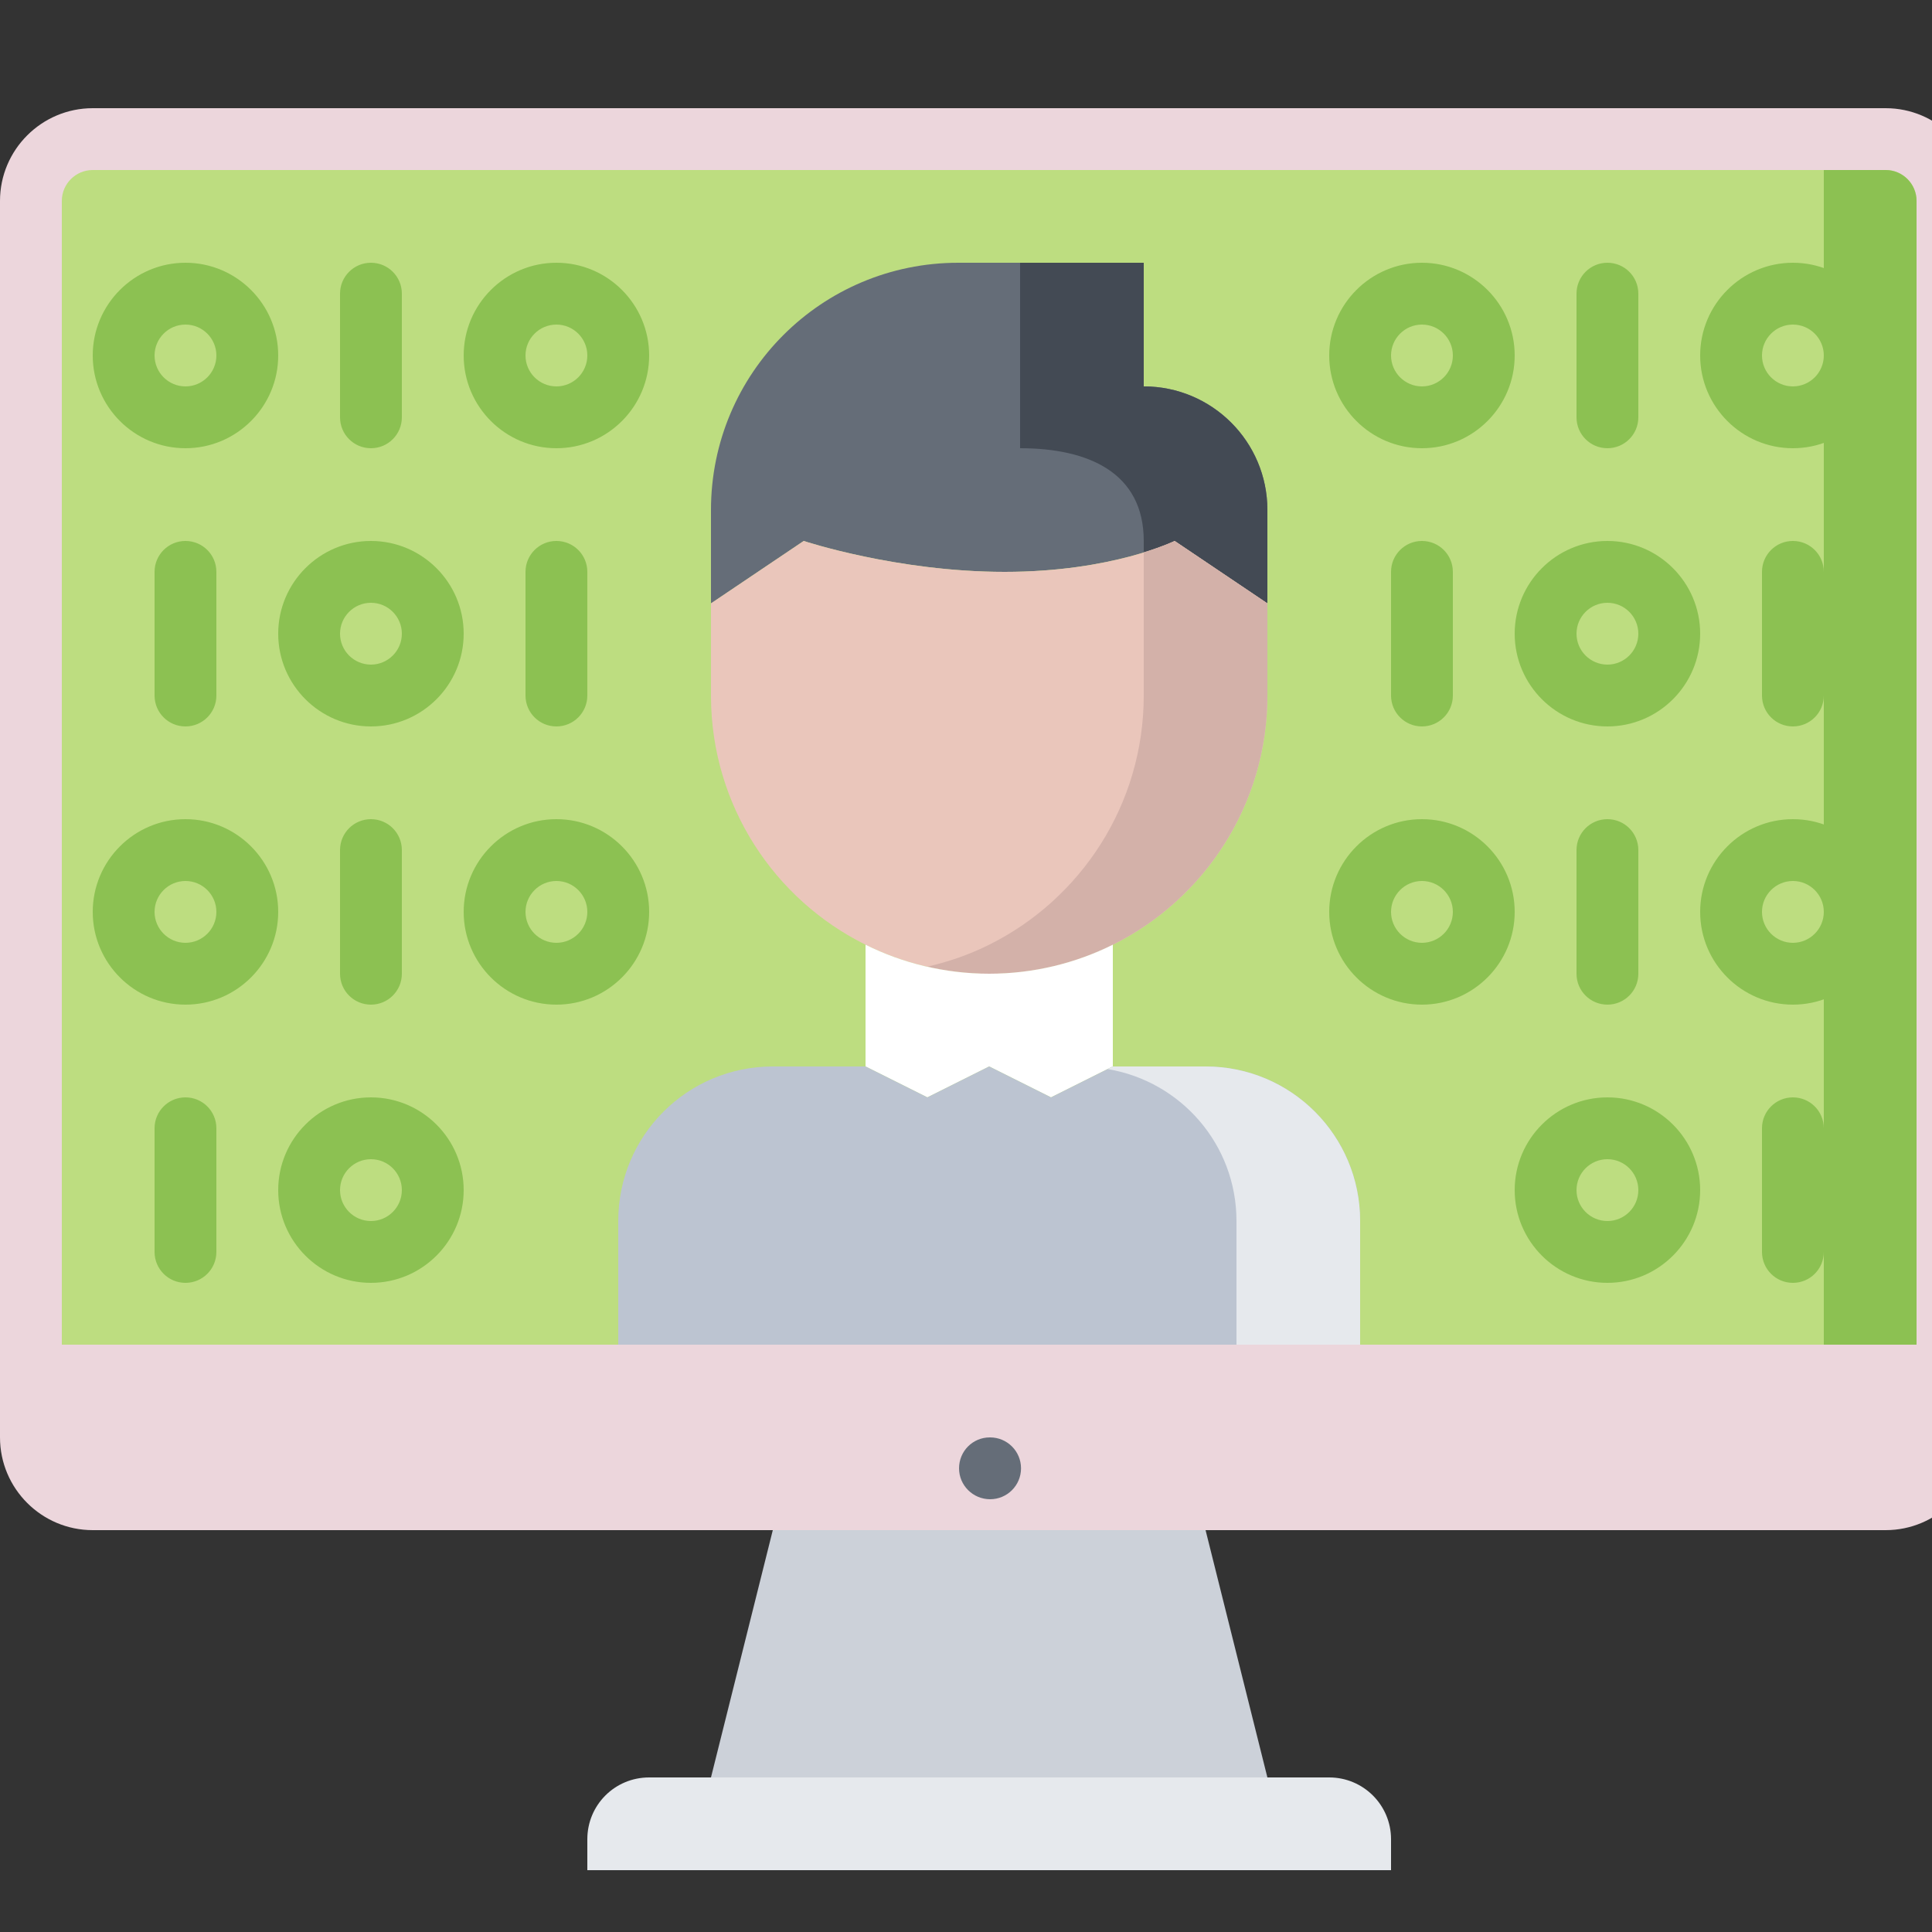 <svg aria-hidden="true" class="icon" height="40" width="40" xmlns="http://www.w3.org/2000/svg" fill-rule="evenodd" clip-rule="evenodd" stroke-linejoin="round" stroke-miterlimit="1.414" viewBox="0 0 500 500" style="margin-top:3px"><rect x="0" y="0" width="500" height="500" fill="#333333" stroke="none"/><path d="M488 28H24C10.768 28 0 38.768 0 52v320c0 13.232 10.768 24 24 24h464c13.232 0 24-10.768 24-24V52c0-13.232-10.768-24-24-24z" fill="#ecd6dc" fill-rule="nonzero"/><path d="M184 460h160c8.808 0 16 7.12 16 16v8H152v-8c0-8.88 7.128-16 16-16h16z" fill="#e6e9ed" fill-rule="nonzero"/><path d="M312 396l16 64H184l16-64h112z" fill="#ccd1d9" fill-rule="nonzero"/><path d="M256.24 388c-4.424 0-8.04-3.576-8.04-8 0-4.424 3.536-8 7.952-8h.088c4.416 0 8 3.576 8 8 0 4.424-3.584 8-8 8z" fill="#656d78" fill-rule="nonzero"/><path d="M16 348h480V52c0-4.408-3.584-8-8-8H24c-4.416 0-8 3.592-8 8v296z" fill="#bddd80" fill-rule="nonzero"/><path d="M488 44h-16v304h24V52c0-4.408-3.584-8-8-8z" fill="#8cc152" fill-rule="nonzero"/><path d="M208 140l-24 16.16V132c0-35.44 28.64-64 64-64h48v32c17.68 0 32 14.32 32 32v24.16L304 140s-16.08 8-44 8-52-8-52-8z" fill="#656d78" fill-rule="nonzero"/><path d="M296 100V68h-32v48c17.68 0 32 6.32 32 24v2.952c5.144-1.592 8-2.952 8-2.952l24 16.16V132c0-17.68-14.32-32-32-32z" fill="#434a54" fill-rule="nonzero"/><path d="M328 156.16V180c0 28.24-16.32 52.72-40 64.488-9.6 4.8-20.56 7.512-32 7.512-11.44 0-22.4-2.72-32-7.512-23.6-11.688-39.84-36-40-64.08V156.16L208 140s24.08 8 52 8 44-8 44-8l24 16.16z" fill="#eac6bb" fill-rule="nonzero"/><path d="M304 140s-2.856 1.36-8 2.952V180c0 28.24-16.32 52.72-40 64.488-5 2.504-10.384 4.4-16 5.68 5.168 1.176 10.52 1.832 16 1.832 11.44 0 22.4-2.72 32-7.512 23.68-11.768 40-36.24 40-64.488v-23.84L304 140z" fill="#d3b1a9" fill-rule="nonzero"/><path d="M256 252c11.44 0 22.4-2.72 32-7.512V276l-16 8-16-8-16 8-16-8v-31.512c9.6 4.792 20.56 7.512 32 7.512z" fill="#fff" fill-rule="nonzero"/><path d="M272 284l16-8h24c22.16 0 40 17.92 40 40v32H160v-32c0-22.16 17.92-40 40-40h24l16 8 16-8 16 8z" fill="#bcc4d1" fill-rule="nonzero"/><path d="M312 276h-24l-1.344.672C305.608 279.848 320 296.192 320 316v32h32v-32c0-22.08-17.84-40-40-40z" fill="#e6e9ed" fill-rule="nonzero"/><path d="M48 188c-4.424 0-8-3.576-8-8v-32c0-4.424 3.576-8 8-8 4.424 0 8 3.576 8 8v32c0 4.424-3.576 8-8 8zm96 0c-4.424 0-8-3.576-8-8v-32c0-4.424 3.576-8 8-8 4.424 0 8 3.576 8 8v32c0 4.424-3.576 8-8 8zm-48 0c-13.232 0-24-10.768-24-24s10.768-24 24-24 24 10.768 24 24-10.768 24-24 24zm0-32c-4.416 0-8 3.592-8 8 0 4.408 3.584 8 8 8s8-3.592 8-8c0-4.408-3.584-8-8-8zm0-40c-4.424 0-8-3.576-8-8V76c0-4.424 3.576-8 8-8 4.424 0 8 3.576 8 8v32c0 4.424-3.576 8-8 8zm0 144c-4.424 0-8-3.576-8-8v-32c0-4.424 3.576-8 8-8 4.424 0 8 3.576 8 8v32c0 4.424-3.576 8-8 8zm-48 0c-13.232 0-24-10.768-24-24s10.768-24 24-24 24 10.768 24 24-10.768 24-24 24zm0-32c-4.416 0-8 3.592-8 8 0 4.408 3.584 8 8 8s8-3.592 8-8c0-4.408-3.584-8-8-8zm96 32c-13.232 0-24-10.768-24-24s10.768-24 24-24 24 10.768 24 24-10.768 24-24 24zm0-32c-4.416 0-8 3.592-8 8 0 4.408 3.584 8 8 8s8-3.592 8-8c0-4.408-3.584-8-8-8zM48 116c-13.232 0-24-10.768-24-24s10.768-24 24-24 24 10.768 24 24-10.768 24-24 24zm0-32c-4.416 0-8 3.592-8 8 0 4.408 3.584 8 8 8s8-3.592 8-8c0-4.408-3.584-8-8-8zm96 32c-13.232 0-24-10.768-24-24s10.768-24 24-24 24 10.768 24 24-10.768 24-24 24zm0-32c-4.416 0-8 3.592-8 8 0 4.408 3.584 8 8 8s8-3.592 8-8c0-4.408-3.584-8-8-8zM48 332c-4.424 0-8-3.576-8-8v-32c0-4.424 3.576-8 8-8 4.424 0 8 3.576 8 8v32c0 4.424-3.576 8-8 8zm48 0c-13.232 0-24-10.768-24-24s10.768-24 24-24 24 10.768 24 24-10.768 24-24 24zm0-32c-4.416 0-8 3.584-8 8s3.584 8 8 8 8-3.584 8-8-3.584-8-8-8zm368-112c-4.424 0-8-3.576-8-8v-32c0-4.424 3.576-8 8-8 4.424 0 8 3.576 8 8v32c0 4.424-3.576 8-8 8zm-96 0c-4.424 0-8-3.576-8-8v-32c0-4.424 3.576-8 8-8 4.424 0 8 3.576 8 8v32c0 4.424-3.576 8-8 8zm48 0c-13.232 0-24-10.768-24-24s10.768-24 24-24 24 10.768 24 24-10.768 24-24 24zm0-32c-4.416 0-8 3.592-8 8 0 4.408 3.584 8 8 8s8-3.592 8-8c0-4.408-3.584-8-8-8zm0-40c-4.424 0-8-3.576-8-8V76c0-4.424 3.576-8 8-8 4.424 0 8 3.576 8 8v32c0 4.424-3.576 8-8 8zm0 144c-4.424 0-8-3.576-8-8v-32c0-4.424 3.576-8 8-8 4.424 0 8 3.576 8 8v32c0 4.424-3.576 8-8 8zm48 0c-13.232 0-24-10.768-24-24s10.768-24 24-24 24 10.768 24 24-10.768 24-24 24zm0-32c-4.416 0-8 3.592-8 8 0 4.408 3.584 8 8 8s8-3.592 8-8c0-4.408-3.584-8-8-8zm-96 32c-13.232 0-24-10.768-24-24s10.768-24 24-24 24 10.768 24 24-10.768 24-24 24zm0-32c-4.416 0-8 3.592-8 8 0 4.408 3.584 8 8 8s8-3.592 8-8c0-4.408-3.584-8-8-8zm96-112c-13.232 0-24-10.768-24-24s10.768-24 24-24 24 10.768 24 24-10.768 24-24 24zm0-32c-4.416 0-8 3.592-8 8 0 4.408 3.584 8 8 8s8-3.592 8-8c0-4.408-3.584-8-8-8zm-96 32c-13.232 0-24-10.768-24-24s10.768-24 24-24 24 10.768 24 24-10.768 24-24 24zm0-32c-4.416 0-8 3.592-8 8 0 4.408 3.584 8 8 8s8-3.592 8-8c0-4.408-3.584-8-8-8zm96 248c-4.424 0-8-3.576-8-8v-32c0-4.424 3.576-8 8-8 4.424 0 8 3.576 8 8v32c0 4.424-3.576 8-8 8zm-48 0c-13.232 0-24-10.768-24-24s10.768-24 24-24 24 10.768 24 24-10.768 24-24 24zm0-32c-4.416 0-8 3.584-8 8s3.584 8 8 8 8-3.584 8-8-3.584-8-8-8z" fill="#8cc152" fill-rule="nonzero"/></svg>